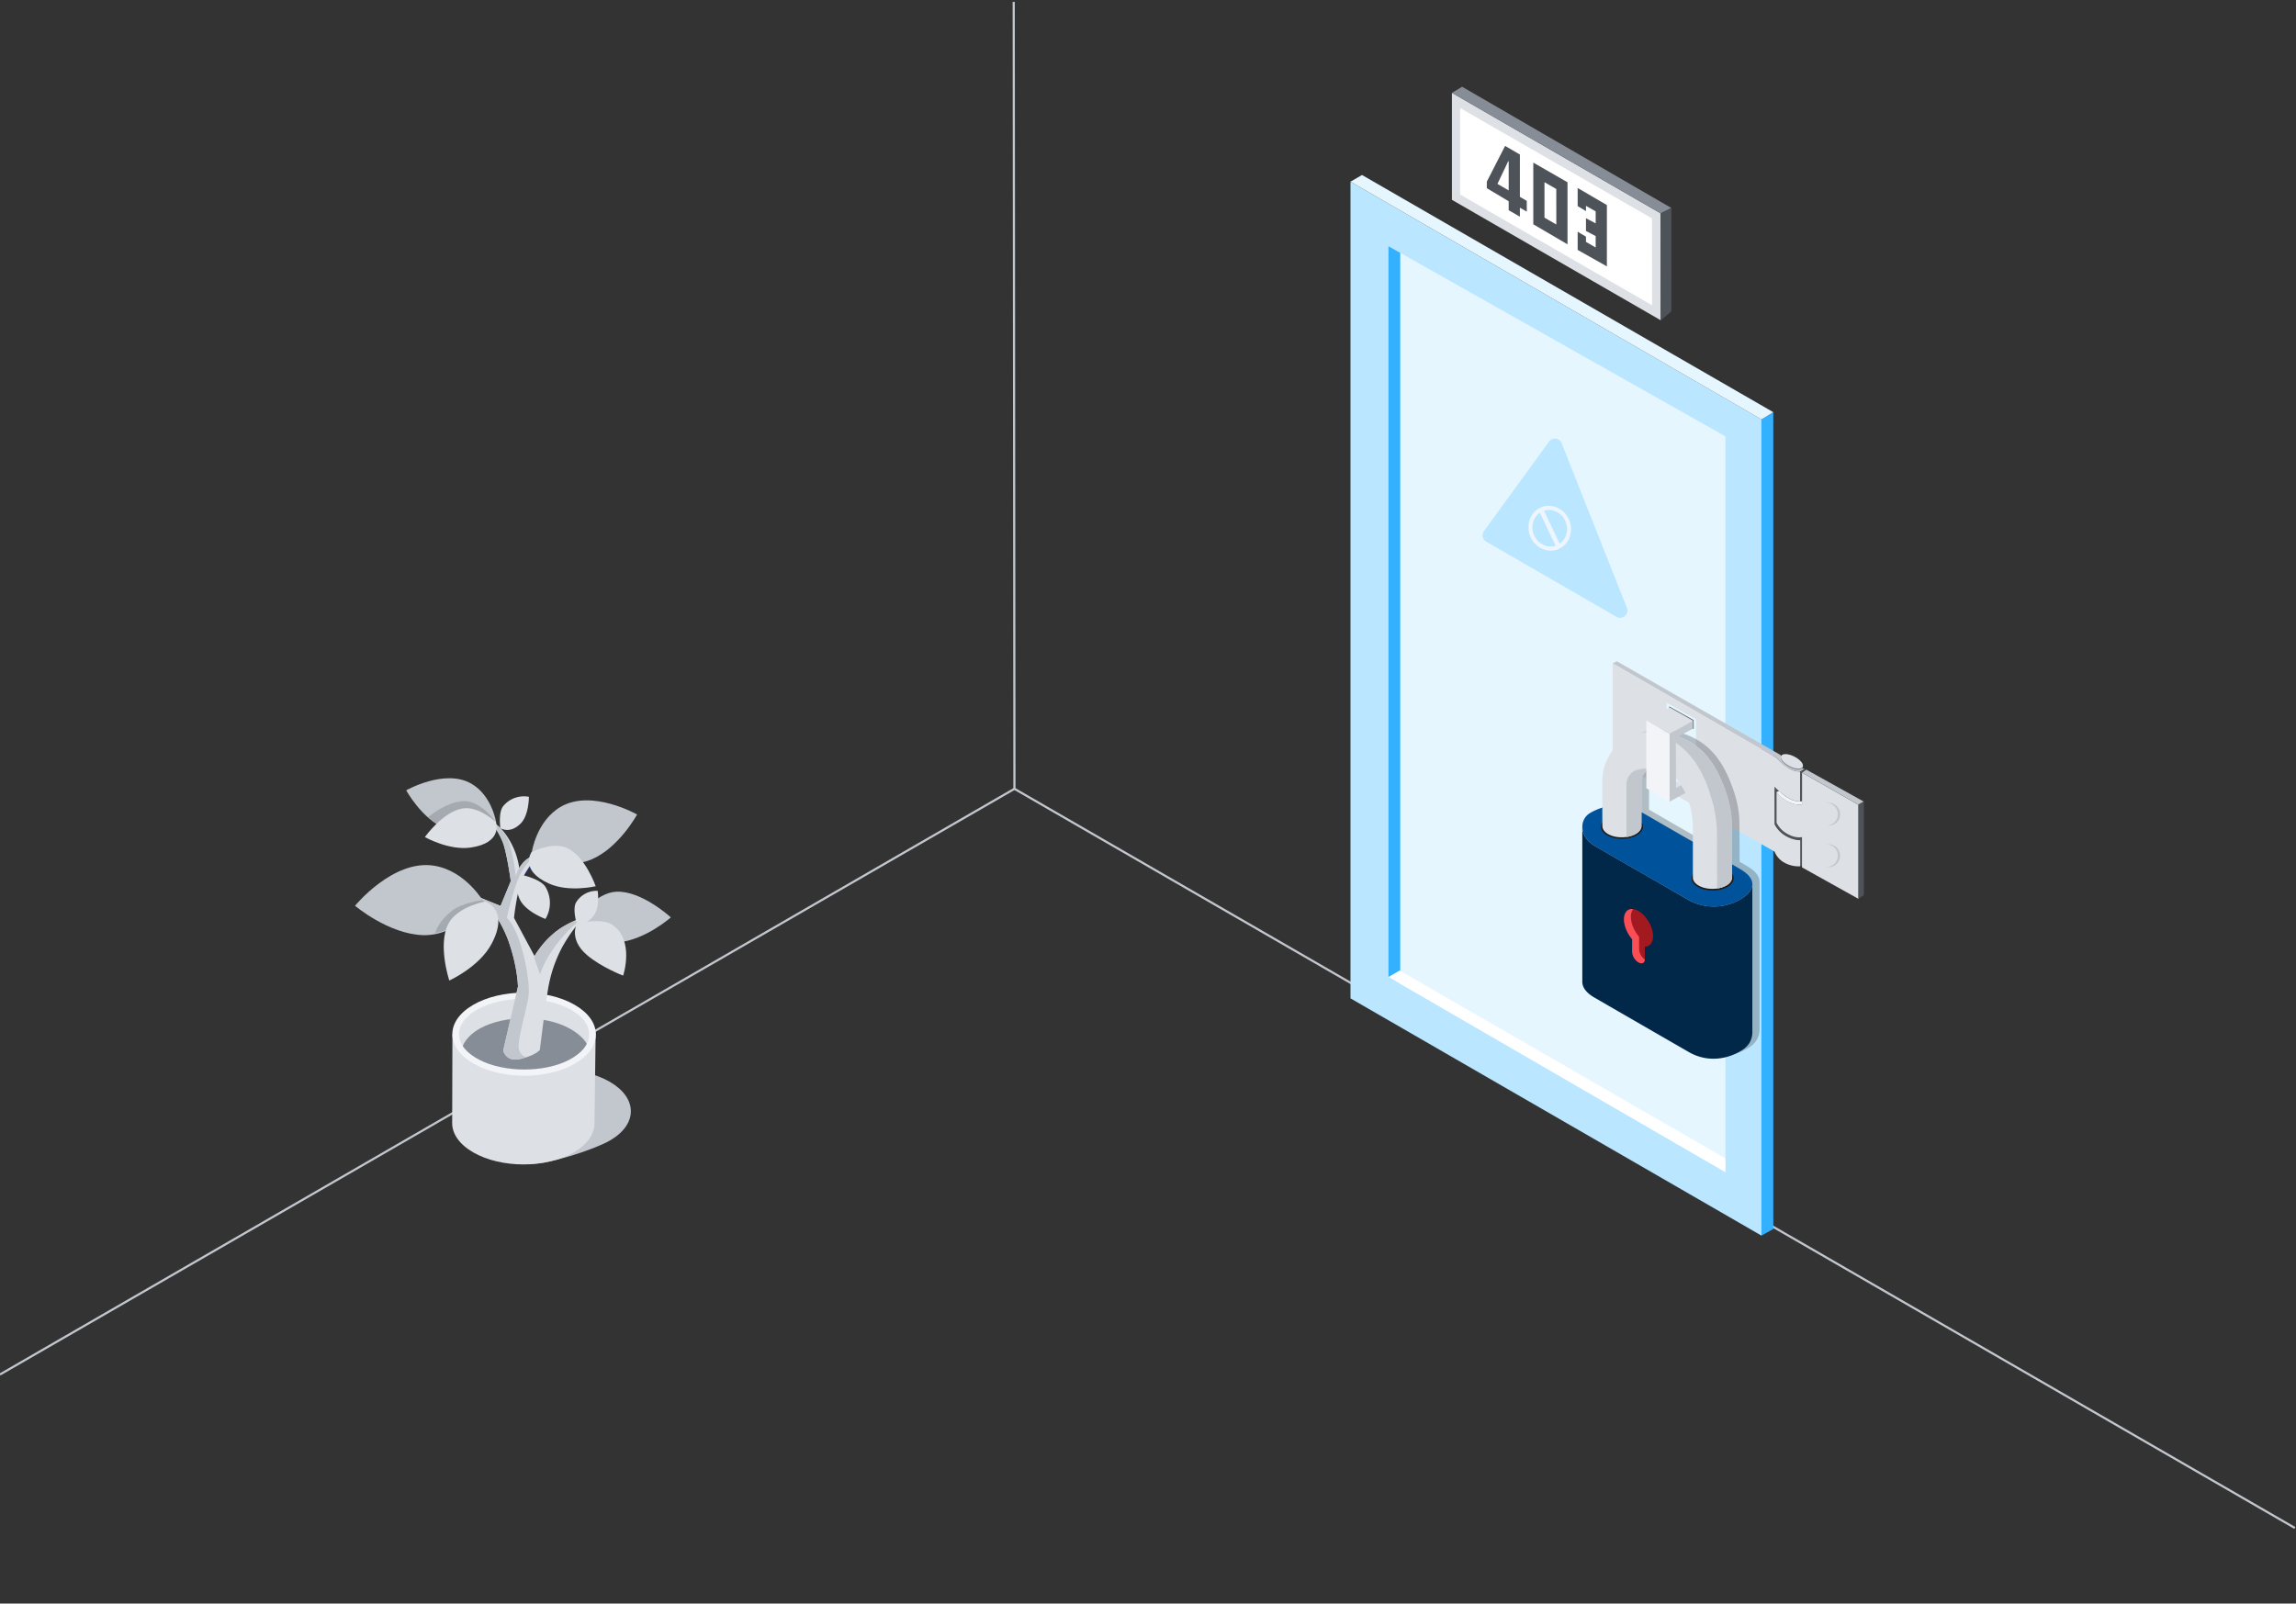 <svg id="Isometric_Graphics" data-name="Isometric Graphics" xmlns="http://www.w3.org/2000/svg" xmlns:xlink="http://www.w3.org/1999/xlink" viewBox="0 0 1488.56 1039.92"><rect x="0" y="0" width="1488.56" height="1039.92" fill="#333333" stroke="none"/><defs><style>.cls-1,.cls-2,.cls-7{fill:none;}.cls-2{stroke:#c1c7cd;stroke-width:1.41px;}.cls-2,.cls-7{stroke-miterlimit:10;}.cls-3{fill:#c1c7cd;}.cls-4{fill:#dde1e6;}.cls-5{fill:#f2f4f8;}.cls-6{fill:#878d96;}.cls-7{stroke:#0041f4;stroke-width:0.29px;}.cls-8{opacity:0.25;}.cls-9{fill:#4d5358;}.cls-10{fill:#bae6ff;}.cls-11{fill:#e5f6ff;}.cls-12{fill:#33b1ff;}.cls-13{fill:#fff;}.cls-14{opacity:0.35;}.cls-15{fill:#012749;}.cls-16{fill:#00539a;}.cls-17{fill:#a2191f;}.cls-18{fill:#fa4d56;}.cls-19{fill:#1d1d1d;}.cls-20{isolation:isolate;}.cls-21{clip-path:url(#clip-path);}.cls-22{fill:#edf5ff;}</style><clipPath id="clip-path"><polygon class="cls-1" points="990.56 355.83 991.57 326.83 1018.99 329.3 1017.98 358.3 990.56 355.83"/></clipPath></defs><line class="cls-2" x1="657.69" y1="511.55" x2="1487.81" y2="990.9"/><line id="Do_Not_Sign" data-name="Do Not Sign" class="cls-2" x1="-0.04" y1="891.38" x2="657.69" y2="511.55"/><line class="cls-2" x1="657.69" y1="511.55" x2="657.22" y2="1.22"/><g id="Shadow"><path class="cls-3" d="M395.26,701.5c18.24,10.53,18.32,27.59.22,38.11-9.76,5.67-39.46,15.56-52.27,15.11-11-.37-5.09-10.26-13.51-15.12-18.22-10.52-18.31-27.57-.21-38.09S377,691,395.26,701.5Z"/></g><g id="Pot"><g id="Pot-2" data-name="Pot"><path class="cls-4" d="M386.17,669.1l-.74,59.44c0,6.8-4.49,13.59-13.41,18.77-18,10.44-47.15,10.44-65.24,0-9.1-5.25-13.64-12.14-13.62-19l.17-58c1.19,6.1,4.57,10.41,13.66,15.66,18.09,10.45,47.29,10.45,65.24,0C381.15,680.8,384.17,675.24,386.17,669.1Z"/></g><g id="Pot_Top" data-name="Pot Top"><path class="cls-5" d="M372.56,651.62c18.24,10.53,18.32,27.59.22,38.11s-47.53,10.52-65.78,0-18.31-27.57-.21-38.09S354.34,641.1,372.56,651.62Z"/></g><g id="Pot_Interior" data-name="Pot Interior"><path class="cls-4" d="M369.53,654.45c16.55,9,16.61,23.49.19,32.45s-43.13,9-59.68,0-16.62-23.47-.19-32.43S353,645.49,369.53,654.45Z"/></g><g id="Dirt"><path class="cls-6" d="M369,666.84c5,2.71,9.39,6.4,11.42,10.1,0,0-2.14,5.5-11.45,10.36-16,8.38-42.15,8.34-58.27-.06-8.1-4.21-10.68-8.93-10.68-8.93,1.59-4,5.66-8.36,11.35-11.46C327.24,658.2,353.05,658.19,369,666.84Z"/></g></g><g id="Plant"><path class="cls-7" d="M341.45,557.3a29.17,29.17,0,0,1,8.28-4l-9.9,14.12"/><g id="Stem"><path class="cls-4" d="M326.26,681.23l9.55-41.41s-.15-12.79-6.27-29.92c-7.82-20.95-19.79-28.4-19.79-28.4l14.79,6,6.62-16.12s-2.34-17.15-5-24.69a49.39,49.39,0,0,0-8.31-14s5.28.85,11.56,10.7A49.19,49.19,0,0,1,336.65,563a19.26,19.26,0,0,1,4.8-5.68,29.17,29.17,0,0,1,8.28-4,105.09,105.09,0,0,0-9.9,14.12c-4.53,7.84-6.58,27.79-6.58,27.79l13.25,24.71a70,70,0,0,1,13.3-15.32c7.88-6.49,18.34-9.55,18.34-9.55a108.86,108.86,0,0,0-13.22,18.38,87.79,87.79,0,0,0-9,24.72c-1.57,7-5.93,42.74-5.93,42.74s-2.48,3.32-12.31,5.77S326.26,681.23,326.26,681.23Z"/></g><g id="Stem_Shadow" data-name="Stem Shadow"><path class="cls-3" d="M326.26,681.23l9.55-41.41s-.15-12.79-6.27-29.92c-7.82-20.95-19.79-28.4-19.79-28.4l14.79,6,6.62-16.12s-2.34-17.15-5-24.69a49.39,49.39,0,0,0-8.31-14s5.49.76,11.09,11c3.39,6.18,5.48,24.64,5.48,24.64a20.39,20.39,0,0,1,7-11,31.88,31.88,0,0,1,8.28-4s-7.17,3.09-12.83,14.6c-4,8.12-8.28,27.31-8.28,27.31s5.09,4.09,9.63,19.58c2.08,7.09,5.69,23.51,4.33,31.89-1.64,10.09-7.56,29.13-6.08,33.83s4.43,4.89,4.43,4.89a10.26,10.26,0,0,1-3.27,1.26C327.83,689.13,326.26,681.23,326.26,681.23Z"/></g><g id="Stem_Shadow-2" data-name="Stem Shadow"><path class="cls-3" d="M350.13,632l-3.89-11.11a49.27,49.27,0,0,1,13.56-16.22c9.41-7.28,17.55-9.3,17.55-9.3A98.37,98.37,0,0,0,360,613.54C351.94,624.67,350.13,632,350.13,632Z"/></g><g id="Leaf"><path class="cls-3" d="M321.66,533.41s-2.5-17.35-16.09-25.2c-17.18-9.92-42.2,4.32-42.2,4.32s10,18.45,25.32,24.92S321.66,533.41,321.66,533.41Z"/></g><g id="Leaf-2" data-name="Leaf"><path class="cls-3" d="M313.83,585.3s-11.61-20.65-32.58-23.91c-26.49-4.12-51.07,26-51.07,26s21.62,18.37,44.07,19.06S313.83,585.3,313.83,585.3Z"/></g><g id="Leaf-3" data-name="Leaf"><path class="cls-3" d="M344.78,552.67s2.92-20.32,18.85-29.51c20.12-11.62,49.41,5.05,49.41,5.05s-11.72,21.61-29.65,29.19S344.78,552.67,344.78,552.67Z"/></g><g id="Shadow-2" data-name="Shadow" class="cls-8"><path class="cls-9" d="M321.09,532.66s-8.77-12.65-19.4-13.1c-9-.37-19,6.29-24.13,10.34A41.58,41.58,0,0,0,289,537.45c13.3,5.63,28.37-2.15,32.1-4.29A4.16,4.16,0,0,0,321.09,532.66Z"/></g><g id="Shadow-3" data-name="Shadow" class="cls-8"><path class="cls-9" d="M312.63,583.75s-12.61,1.65-19.24,6.6c-5.44,4.06-9.94,9.89-11.25,14.77,16.23-3,28.5-16.31,31.45-19.76.09-.19.18-.38.24-.53C313.67,584.65,312.63,583.75,312.63,583.75Z"/></g><g id="Leaf-4" data-name="Leaf"><path class="cls-4" d="M321.58,533.28s-11.11-10.67-21.61-9c-12.77,2-24.51,18.56-24.51,18.56s15.47,8.81,29.58,6.82C326.19,546.67,321.58,533.28,321.58,533.28Z"/></g><g id="Leaf-5" data-name="Leaf"><path class="cls-4" d="M314.49,584.68s-18.08,3.21-23.86,14.51c-7,13.73.67,36.68.67,36.68s19.38-8.73,27.37-23.73C330.65,589.65,314.49,584.68,314.49,584.68Z"/></g><g id="Leaf-6" data-name="Leaf"><path class="cls-4" d="M344.6,552.61s13.65-7.12,23.27-2.57c11.68,5.52,18.33,24.68,18.33,24.68s-17.33,4.13-30.32-1.74C336.42,564.18,344.6,552.61,344.6,552.61Z"/></g><g id="Leaf-7" data-name="Leaf"><path class="cls-3" d="M375,595.15s11-16.19,24.53-16.87c16.42-.83,35.39,16.65,35.39,16.65S418,610,399.89,611.2C372.78,613,375,595.15,375,595.15Z"/></g><g id="Leaf-8" data-name="Leaf"><path class="cls-4" d="M324.38,537s-1.41-10.33,1.91-14.28a17.43,17.43,0,0,1,16.61-6s.08,11.9-5.33,17.32C330.42,541.18,324.38,537,324.38,537Z"/></g><g id="Leaf-9" data-name="Leaf"><path class="cls-4" d="M339,567.55s11.84,2.65,14.79,7.86a20.21,20.21,0,0,1-.15,20.53s-13-4.71-16.71-12.81C332.08,572.46,339,567.55,339,567.55Z"/></g><g id="Leaf-10" data-name="Leaf"><path class="cls-4" d="M373.64,598s-2.53-9-.09-12.87a15.57,15.57,0,0,1,13.95-7.41s1.56,10.52-2.56,16C379.5,601,373.64,598,373.64,598Z"/></g><g id="Leaf-11" data-name="Leaf"><path class="cls-4" d="M374.14,598.64s16.39-3.57,23.12,1.24C411.53,610.06,404,632.7,404,632.7s-14-5.32-23.4-13.31C368.25,608.85,374.14,598.64,374.14,598.64Z"/></g></g><g id="Door"><polygon class="cls-10" points="875.56 117.81 875.56 647.44 1142.01 801.3 1142.01 271.98 875.56 117.81"/><polygon class="cls-11" points="900.15 159.64 900.15 633.55 1118.63 756.59 1118.63 282.96 900.15 159.64"/><polygon class="cls-12" points="900.15 159.64 907.81 163.96 907.81 637.86 900.15 633.55 900.15 159.64"/><polygon class="cls-12" points="1142.01 272.01 1149.67 267.3 1149.67 797.01 1142.01 801.3 1142.01 272.01"/><polygon class="cls-11" points="875.56 117.81 883.04 113.49 1149.67 267.3 1142.01 272.01 875.56 117.81"/><polygon class="cls-13" points="900.15 633.6 907.42 629.41 1118.64 751.23 1118.63 760.21 900.15 633.6"/></g><g id="Sign"><polygon class="cls-4" points="941.32 60.19 941.32 129.59 1076.69 207.69 1076.65 138.38 941.32 60.19"/><polygon class="cls-6" points="941.32 60.19 947.94 56.26 1083.58 134.88 1076.65 138.38 941.32 60.19"/><polygon class="cls-9" points="1076.65 138.38 1083.58 134.88 1083.58 201.97 1076.69 207.69 1076.65 138.38"/><polygon class="cls-13" points="946.66 70.06 946.66 126.15 1071.08 197.97 1071.04 141.65 946.66 70.06"/><path class="cls-9" d="M978.12,136.34V130.5l-14.18-8.44V117.8l11.85-23.16,9.59,5.56v27.47l4.47,2.58v7l-4.47-2.58v5.85Zm-7.29-17.08,7.29,4.22V104.62l-.25-.15Z"/><path class="cls-9" d="M994.08,105.45v40l22.18,13V118.21ZM1009,145.59l-7.67-4.43v-23l7.66,4.42Z"/><polygon class="cls-9" points="1022.84 133.68 1028.23 136.89 1028.23 133.51 1034.52 137.06 1034.52 144.86 1028.23 141.53 1028.23 149.76 1034.52 153.12 1034.52 160.5 1028.23 156.87 1028.23 153.49 1022.84 150.28 1022.84 162.07 1041.79 172.74 1041.79 132.99 1022.84 121.92 1022.84 133.68"/></g><g id="Latch"><path class="cls-9" d="M1150.48,510.17l2.21,1.25-.1,22.6s2.53,4.68,6.09,6.69,10.38,2.61,10.38,2.61V560.7l-1.9,1.07V544.83a19.35,19.35,0,0,1-16.68-10.37Z"/><path class="cls-5" d="M1151.8,513.63l1.73-.74a25.37,25.37,0,0,0,6.4,4.9,13,13,0,0,0,8.34,1.77v2.08s-3.62,1.2-9.26-1.81C1153.71,517,1151.8,513.63,1151.8,513.63Z"/><path class="cls-3" d="M1170.08,498.6l-2.92,1.73a17.77,17.77,0,0,1-8.11-2.26,29.06,29.06,0,0,1-7.25-6.61l-106.3-61.28,2.74-1.34,106.11,60.76a22.32,22.32,0,0,0,6.67,6.25A24.19,24.19,0,0,0,1170.08,498.6Z"/><path class="cls-4" d="M1168.27,562.48V542.87s-4,1-9.34-2a17.08,17.08,0,0,1-7.13-7.29v-20s1.93,3.07,7.13,6.07,9.34,2,9.34,2V501l36.63,20.92v61Z"/><path class="cls-4" d="M1045.5,492.21v-62l106.3,61.28a31.43,31.43,0,0,0,7.59,6.64,15.24,15.24,0,0,0,7.77,2.23v19.33s-3.27.43-7.77-2.17a45.26,45.26,0,0,1-8.91-7.32v24.29a18.4,18.4,0,0,0,7.33,7.68c5.27,3,9.35,2.69,9.35,2.69v16.94a18.74,18.74,0,0,1-10.24-2.34,14.27,14.27,0,0,1-6.44-7.19Z"/><path class="cls-3" d="M1193,528a7.33,7.33,0,0,1-1.16,4,7.86,7.86,0,0,1-.59.8,7.36,7.36,0,1,1-8.76-11.42,7.31,7.31,0,0,1,3.15-.7A7.36,7.36,0,0,1,1193,528Z"/><circle class="cls-4" cx="1184.18" cy="528.04" r="7.36"/><path class="cls-3" d="M1185.61,561.81a6.92,6.92,0,0,1-3-13.17,7.37,7.37,0,0,1,1.5-.51,7.16,7.16,0,0,1,1.46-.15,6.92,6.92,0,0,1,6.91,6.91,6.83,6.83,0,0,1-1.09,3.73,6.55,6.55,0,0,1-.55.75,7.05,7.05,0,0,1-2.41,1.82A6.85,6.85,0,0,1,1185.61,561.81Z"/><path class="cls-3" d="M1185.61,548.43a6.48,6.48,0,0,1,5.45,10,7,7,0,0,1-.52.7,6.67,6.67,0,0,1-2.25,1.7,6.37,6.37,0,0,1-2.68.58,6.47,6.47,0,0,1-2.77-12.31,5.87,5.87,0,0,1,1.41-.48,6.82,6.82,0,0,1,1.36-.14m0-.9a7.52,7.52,0,0,0-3.15.71,7.36,7.36,0,0,0,6.2,13.36,7.53,7.53,0,0,0,2.56-1.94,7.86,7.86,0,0,0,.59-.8,7.36,7.36,0,0,0-6.2-11.33Z"/><circle class="cls-4" cx="1184.18" cy="554.89" r="7.36"/><polygon class="cls-3" points="1168.27 500.96 1171.1 499.11 1208.39 519.87 1204.9 521.88 1168.27 500.96"/><polygon class="cls-9" points="1167.16 519.66 1168.27 518.81 1168.27 500.96 1170.08 499.78 1170.08 498.6 1167.16 500.32 1167.16 519.66"/><polygon class="cls-9" points="1204.9 582.68 1208.39 580.56 1208.39 519.66 1204.9 521.68 1204.9 582.68"/><path class="cls-6" d="M1168.69,498c-.86,1.69-4.67,1.48-8.5-.48-3-1.55-5.17-3.73-5.49-5.41l0-.19c0-.06,0-.63,0-.68,0-.31,0-.07.17-.33.87-1.69,4.67-1.48,8.5.48,3.37,1.72,5.63,3.54,5.54,5.27,0,0,0,.74,0,.77A1.63,1.63,0,0,1,1168.69,498Z"/><ellipse class="cls-4" cx="1161.76" cy="493.72" rx="3.45" ry="7.78" transform="translate(193.16 1303.2) rotate(-62.91)"/></g><polygon class="cls-11" points="1099.57 513.55 1080.45 503.22 1080.45 455.67 1099.57 466.49 1099.57 513.55"/><g id="Lock_Shadow" data-name="Lock Shadow" class="cls-14"><path class="cls-9" d="M1140.7,571.78c.08-3.25-2.21-6.68-7.87-10l-5-2.91c0-9.75-.06-24-.12-24,0-8.71-1.31-15.77-5-25.57-7.13-19.25-17-28.55-31-33.43-1-.33-1.88-.62-2.79-.88l-.82-.22c-.63-.17-1.27-.34-1.89-.48l-.91-.18c-.58-.12-1.16-.24-1.72-.34l-.88-.12c-.55-.09-1.11-.17-1.66-.23l-.82-.07c-.55,0-1.09-.1-1.63-.13l-.76,0-1.59,0-.7,0c-.52,0-1,0-1.55.06l-.64.05c-.51,0-1,.09-1.51.15h-.1a31.83,31.83,0,0,0-12.52,4.12c-11.17,6.8-15.52,18.71-15.5,26.68,0,2.46,0,10.45,0,17.6a35.94,35.94,0,0,0-8.12,3.48,10.25,10.25,0,0,0-5.08,9.89c0-.15,0-.31,0-.46l0,100.09c0,3.43,2.32,7,7.84,10.21,28.71,16.62,33.58,19.38,61.12,35.3,12,6.91,24.38,4.77,33.39-.43,4.85-2.8,7.9-6.62,7.9-12.62v-96C1140.73,571.54,1140.7,571.66,1140.7,571.78Zm-69.25-45.4c-.78-.46-1.56-.88-2.35-1.29V504.15s0-.1,0-.12a5.1,5.1,0,0,1,.43-1.66,1.09,1.09,0,0,1,.08-.15,9.75,9.75,0,0,1,3.6-4h0a5.13,5.13,0,0,1,1-.46l.19-.06a6.46,6.46,0,0,1,1-.22l.21,0a19.06,19.06,0,0,1,8.09,1.29c13.06,4.56,18.67,23.49,18.67,36.71v8.8C1094.73,539.85,1087.13,535.49,1071.45,526.38Zm61.38,55.13a19.33,19.33,0,0,0,6.37-5.43A19,19,0,0,1,1132.83,581.51Z"/></g><g id="Lock"><path class="cls-15" d="M1033.69,548.46c31,18,29.43,16.85,60.4,34.85a34.13,34.13,0,0,0,34.12,0c4.84-2.8,7.9-6.09,7.89-10.09v95.95c0,6-3,9.82-7.89,12.62-9,5.2-21.44,7.33-33.4.42-27.54-15.91-32.41-18.67-61.12-35.29-5.52-3.2-7.83-6.78-7.84-10.21l0-100.09C1025.88,540.05,1028.18,545.26,1033.69,548.46Z"/><path class="cls-16" d="M1031,527.18c11.93-6.88,23.89-5.94,35.83,1,31,18,30.41,17.44,61.39,35.44,11.93,6.94,9,14.5,0,19.7a34.13,34.13,0,0,1-34.12,0c-31-18-29.43-16.83-60.4-34.85C1024,542.8,1023.58,531.46,1031,527.18Z"/><path class="cls-17" d="M1053.06,596c.22-6,4.27-8.17,9.4-5.1s9.27,10.3,9.27,16.25c0,4.1-2,6.54-4.85,6.73a.51.51,0,0,0-.48.51v7.41c0,5.83-7.85,1.41-7.85-4.92,0-2.63,0-5.1,0-7.73C1055.27,605.39,1052.89,600.39,1053.06,596Z"/><path class="cls-18" d="M1052.85,596.2c0-4.64,2.48-7.12,6-6.65a7.66,7.66,0,0,0-1.49,5c0,4.17,2,9,5,12.52a1.34,1.34,0,0,1,.32.87v7.42a8.65,8.65,0,0,0,3.67,6.84c-.39,5.63-8.2,1-8.2-5.2v-7.49a1.18,1.18,0,0,0-.27-.74C1054.9,605.22,1052.85,600.39,1052.85,596.2Z"/><path class="cls-19" d="M1041.9,530.55c-5.33,3.08-5.33,8.07,0,11.15s14,3.08,19.32,0,5.33-8.07,0-11.15S1047.24,527.47,1041.9,530.55Z"/><path class="cls-19" d="M1100.71,564.06c-5.33,3.08-5.33,8.07,0,11.15s14,3.08,19.31,0,5.34-8.07,0-11.15S1106,561,1100.71,564.06Z"/><path class="cls-4" d="M1038.82,505.51a32.54,32.54,0,0,1,15.51-26.68c6-3.65,17.6-6.91,32.48-1.71,14,4.87,23.84,14.17,31,33.42a73.48,73.48,0,0,1,5,25.58c0,9.33.08,32.93.08,32.93,0,1.89-1.21,3.79-3.71,5.24-5,2.86-13,2.86-17.93,0-2.47-1.43-3.71-3.3-3.71-5.18,0-4.72,0-23.76,0-32.45,0-13.22-5.61-32.15-18.66-36.72-3.27-1.14-7.75-2.15-10.53-.5-2,1.2-4,3.64-4.14,5.85v.06s0,30.31,0,30.31c0,1.9-1.29,3.71-3.79,5.16-5,2.86-12.89,2.94-17.84.09-2.48-1.43-3.71-3.31-3.71-5.18C1038.84,535.73,1038.78,510.27,1038.82,505.51Z"/><path class="cls-3" d="M1114,569c0-.16-.08-16.37-.08-27.95,0-10.42-1.85-18.19-5-28.09-6-18.66-17.23-31.69-31.5-36.68-1-.36-2-.68-3.07-1a46.36,46.36,0,0,1,12.2,2.57c14.16,4.95,23.84,15.41,30.46,32.92,3.57,9.44,5,16.53,5,25.28V537h0c.06,4.48.11,26.75.07,31.23h0v.86c0,1.66-1.14,3.26-3.28,4.49a15.07,15.07,0,0,1-4.71,1.68Z"/><path class="cls-3" d="M1082.52,477.57c1.24.33,2.49.71,3.73,1.15,13.91,4.86,23.43,15.16,30,32.42,3.58,9.46,4.9,16.23,4.9,25v1.69h0c.06,5.55.1,24,.07,29.54h0l0,1.72c0,1.32-1,2.69-2.86,3.75a13.27,13.27,0,0,1-3.43,1.35V569c0-.17-.08-16.37-.08-27.95,0-10.53-1.87-18.37-5.1-28.35-5.42-16.76-15-29.05-27.18-35.17m-10.91-3.16a40.42,40.42,0,0,0-4.79.29,48.49,48.49,0,0,1,10.3,2.42c14,4.87,24.9,17.37,31,36.14,3.25,10.06,5,17.71,5,27.83,0,11.71.08,28,.08,28l0,7.17a16.65,16.65,0,0,0,6-1.93c2.5-1.45,3.74-3.35,3.71-5.24.08,0,0-32.93-.08-32.93,0-8.72-1.31-15.78-5-25.58-7-18.45-17-28.55-31-33.42a45.83,45.83,0,0,0-15.2-2.71Z"/><path class="cls-3" d="M1076.53,499.24a6.34,6.34,0,0,0-.69-.17Z"/><path class="cls-3" d="M1075.84,499.07l.69.17a6.34,6.34,0,0,0-.69-.17Z"/><path class="cls-3" d="M1055.33,535.67c0-.27,0-26.37,0-27.1a9.05,9.05,0,0,1,5.77-8.32,21.83,21.83,0,0,1,6-1c-1.78,1.36-3.51,3.57-3.69,5.87l0,.19v30.32c0,1.67-1.13,3.26-3.28,4.5a12.47,12.47,0,0,1-1.37.68c-.33.14-.66.27-1,.38a17.27,17.27,0,0,1-2.38.63Z"/><path class="cls-3" d="M1064.73,500.31a8.67,8.67,0,0,0-2.23,4.78v30.6c0,1.32-1,2.69-2.86,3.75a10.86,10.86,0,0,1-1.28.63c-.3.13-.62.25-.94.36a13.07,13.07,0,0,1-1.26.37l0-5.14c0-9.11,0-26.5,0-27.1a8.15,8.15,0,0,1,5.16-7.5,21.53,21.53,0,0,1,3.4-.75m3.23-1.88a23.2,23.2,0,0,0-7.11,1,9.83,9.83,0,0,0-6.38,9.12c0,.75,0,27.11,0,27.11l0,7.18.18,0a18.61,18.61,0,0,0,3.33-.8c.36-.12.72-.25,1.06-.4a13.2,13.2,0,0,0,1.46-.72c2.51-1.45,3.74-3.35,3.71-5.24V505.35a.45.45,0,0,0,0-.13c.17-2.21,2.16-4.58,4.12-5.78a6.87,6.87,0,0,1,3.49-.86c-1.44-.1-2.7-.15-3.84-.15Z"/></g><polygon class="cls-5" points="1067.37 511.17 1082.46 519.88 1082.46 475.9 1067.37 467.19 1067.37 511.17"/><polygon class="cls-4" points="1082.46 458.74 1067.37 467.19 1082.46 475.9 1097.61 467.32 1082.46 458.74"/><path class="cls-3" d="M1082.92,476.17l14.23-8.06v4.09L1086,478.27l.17,33.48,3.6-1.94c.25.4.68,1.09,1.15,1.93.39.68.91,1.67,1.2,2.22l-9.19,5.14Z"/><path class="cls-3" d="M1096.69,468.9v3L1086,477.74l-.49.26v.55l.17,32.44v1.53l1.35-.73,2.54-1.37c.25.4.57.93.91,1.54s.69,1.26,1,1.82l-8.11,4.53V476.44l13.31-7.54m.92-1.58-15.15,8.58v44l10.26-5.74s-.84-1.64-1.4-2.63c-.76-1.34-1.4-2.31-1.4-2.31l-3.3,1.78-.16-32.43,11.15-6.08v-5.15Z"/><polygon class="cls-9" points="1082.17 458.11 1082.17 458.58 1082.17 458.9 1082.46 458.74 1097.61 467.32 1097.61 472.47 1097.35 472.62 1097.61 472.73 1098.08 472.47 1098.03 467 1082.17 458.11"/><g id="Do_Not_Sign-2" data-name="Do Not Sign"><g id="Do_Not_Symbol" data-name="Do Not Symbol"><path class="cls-10" d="M962.12,344.4l42.15-58a4.71,4.71,0,0,1,8.18,1l42.3,106.78A4.7,4.7,0,0,1,1048,400l-84.46-48.77A4.71,4.71,0,0,1,962.12,344.4Z"/></g><g id="Do_Not_Symbol-2" data-name="Do Not Symbol"><g class="cls-20"><g class="cls-21"><path class="cls-22" d="M1004.36,354.38a11.94,11.94,0,0,1-9.6-6.93c-2.6-5.48-1-11.84,3.59-14.93l10.16,21.41a10.48,10.48,0,0,1-4.15.45m6.84-1.76L1001,331.2a10.25,10.25,0,0,1,4.14-.45,12,12,0,0,1,9.61,6.93c2.6,5.47,1,11.84-3.59,14.94m-5.93-24.55a12.75,12.75,0,0,0-6.79,1.24c-6.78,3.3-9.47,11.92-6,19.25a14.71,14.71,0,0,0,11.79,8.51,12.85,12.85,0,0,0,6.79-1.25c6.78-3.31,9.46-11.93,6-19.25a14.66,14.66,0,0,0-11.79-8.5"/></g></g></g></g></svg>